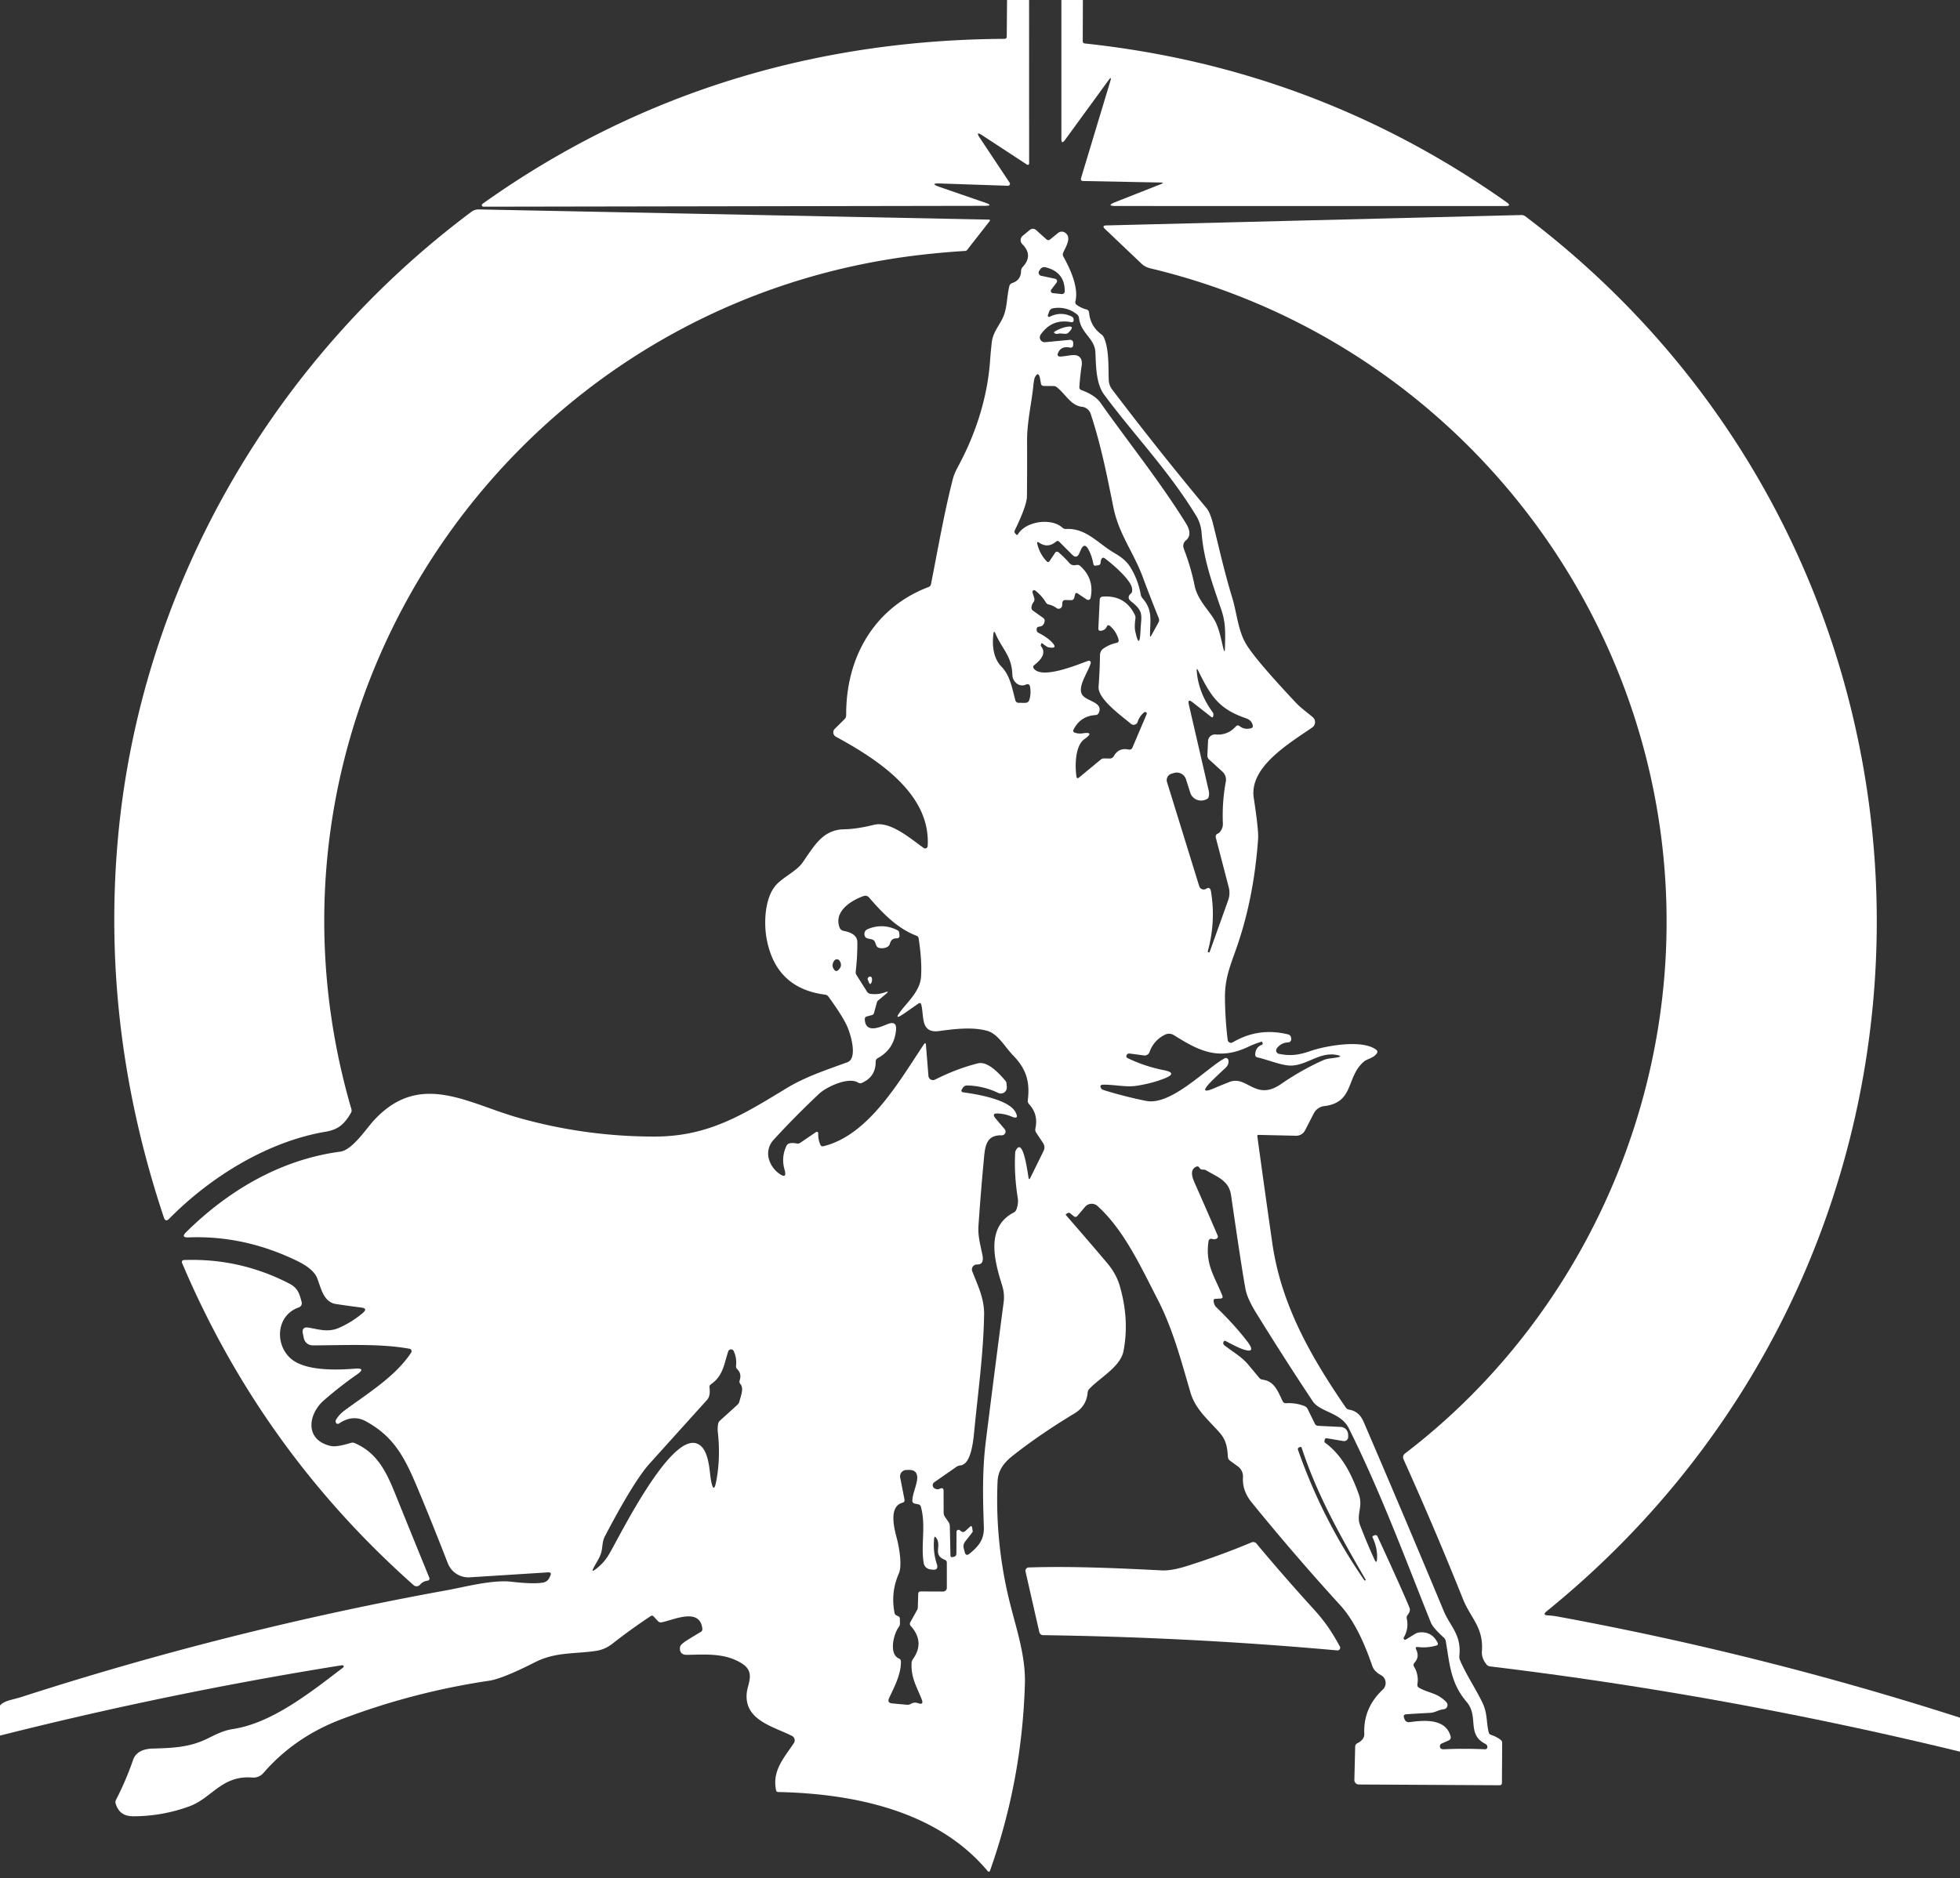 <?xml version="1.0" encoding="UTF-8" standalone="no"?>
<!DOCTYPE svg PUBLIC "-//W3C//DTD SVG 1.1//EN" "http://www.w3.org/Graphics/SVG/1.1/DTD/svg11.dtd">
<svg xmlns="http://www.w3.org/2000/svg" version="1.1" viewBox="0.00 0.00 458.00 439.00">
<rect x="0.00" y="0.00" width="458.00" height="439.00" fill="#333333" stroke="none"/>
<path fill="#ffffff" d="
  M 235.32 0.00
  L 240.47 0.00
  L 240.48 38.21
  A 0.32 0.32 0.0 0 1 239.99 38.48
  L 229.58 31.66
  Q 227.81 30.50 228.98 32.26
  L 235.93 42.71
  A 0.46 0.46 0.0 0 1 235.53 43.42
  L 219.83 42.89
  Q 216.93 42.79 219.67 43.73
  L 230.18 47.36
  Q 232.32 48.10 230.05 48.11
  L 112.96 48.31
  A 0.37 0.36 26.6 0 1 112.74 47.65
  C 148.97 21.81 190.20 9.32 234.70 9.08
  Q 235.25 9.08 235.25 8.54
  L 235.32 0.00
  Z"
/>
<path fill="#ffffff" d="
  M 248.02 0.00
  L 253.04 0.00
  L 253.01 9.64
  A 0.53 0.52 3.1 0 0 253.48 10.16
  Q 307.71 15.93 352.07 47.28
  Q 353.30 48.16 351.79 48.16
  L 260.80 48.15
  Q 258.31 48.15 260.62 47.24
  L 271.28 43.03
  Q 272.18 42.68 271.22 42.66
  L 253.13 42.31
  Q 252.41 42.29 252.62 41.60
  L 259.45 18.97
  Q 259.85 17.64 259.03 18.76
  L 248.86 32.71
  Q 248.02 33.87 248.02 32.43
  L 248.02 0.00
  Z"
/>
<path fill="#ffffff" d="
  M 214.90 59.60
  C 118.75 70.85 54.81 165.68 82.11 259.23
  Q 82.25 259.70 82.00 260.13
  C 80.54 262.61 79.18 264.00 76.12 264.51
  C 62.39 266.83 49.01 275.22 39.52 284.87
  Q 38.68 285.72 38.30 284.59
  Q 23.69 240.86 27.49 196.75
  C 32.52 138.30 63.20 84.58 110.18 49.49
  A 2.74 2.72 27.1 0 1 111.87 48.95
  L 231.15 51.33
  A 0.19 0.19 0.0 0 1 231.29 51.64
  L 225.98 58.43
  A 0.56 0.55 -72.1 0 1 225.56 58.65
  Q 220.30 58.97 214.90 59.60
  Z"
/>
<path fill="#ffffff" d="
  M 458.00 401.48
  L 458.00 409.42
  Q 403.66 396.19 348.18 389.49
  Q 347.69 389.43 347.37 389.05
  Q 346.17 387.57 346.28 385.98
  C 346.70 380.34 343.66 378.26 341.86 373.76
  Q 335.31 357.40 328.00 341.16
  Q 327.59 340.27 328.37 339.68
  C 364.28 312.22 386.47 269.72 389.16 224.75
  C 393.69 148.82 342.59 80.30 268.73 62.70
  A 4.51 4.39 -15.8 0 1 266.73 61.62
  L 258.22 53.53
  Q 257.37 52.72 258.54 52.69
  L 355.51 50.26
  Q 356.02 50.25 356.43 50.56
  C 463.79 131.75 466.33 291.54 361.43 376.59
  Q 360.29 377.52 361.76 377.57
  Q 362.76 377.61 364.38 377.91
  Q 412.13 386.73 458.00 401.48
  Z"
/>
<path fill="#ffffff" d="
  M 0.00 405.66
  L 0.00 398.64
  Q 0.68 397.81 2.42 397.35
  Q 4.61 396.77 4.73 396.73
  Q 53.82 380.85 104.58 371.66
  C 108.39 370.97 115.05 369.18 119.50 369.70
  Q 124.64 370.30 126.94 369.89
  A 1.94 1.91 8.1 0 0 128.32 368.87
  L 128.58 368.33
  Q 129.02 367.45 128.04 367.51
  L 109.79 368.67
  A 5.19 5.18 77.6 0 1 104.63 365.36
  Q 101.79 358.02 98.86 350.92
  C 95.17 342.00 92.98 336.29 85.49 332.20
  Q 82.43 330.54 79.21 332.72
  A 0.49 0.49 0.0 0 1 78.48 332.49
  Q 78.34 332.12 78.56 331.77
  Q 79.31 330.56 80.46 329.71
  C 85.78 325.76 92.41 321.75 96.08 316.14
  A 0.58 0.58 0.0 0 0 95.70 315.25
  C 88.97 314.01 80.85 314.42 73.28 314.46
  Q 71.32 314.46 70.94 312.54
  L 70.78 311.72
  Q 70.43 310.01 72.15 310.31
  C 74.61 310.75 76.73 311.44 79.19 310.37
  Q 82.21 309.05 84.78 306.88
  Q 86.04 305.81 84.40 305.61
  Q 81.82 305.29 78.50 304.79
  C 75.55 304.34 75.00 300.95 74.10 298.71
  Q 73.23 296.54 69.28 294.64
  Q 56.99 288.71 44.04 289.22
  Q 42.18 289.29 43.50 287.99
  C 53.37 278.24 65.60 271.02 79.50 269.18
  C 82.29 268.80 85.42 264.03 87.25 262.00
  C 98.00 250.17 109.20 257.89 121.20 261.27
  Q 136.82 265.67 153.02 265.65
  C 165.53 265.63 173.58 260.57 183.74 254.38
  C 188.16 251.68 193.18 250.05 198.01 248.28
  C 200.51 247.36 198.74 241.49 197.85 239.65
  Q 196.65 237.14 193.57 232.93
  Q 193.28 232.54 192.80 232.48
  Q 181.33 231.01 179.16 219.51
  C 178.47 215.87 178.67 210.29 181.04 207.22
  C 182.61 205.18 185.99 203.75 187.46 201.71
  C 190.11 198.01 192.11 193.90 197.27 193.83
  Q 200.21 193.78 204.24 192.78
  C 208.06 191.84 212.94 196.15 215.84 198.20
  A 0.59 0.59 0.0 0 0 216.77 197.76
  C 217.55 185.34 204.62 177.27 195.31 172.18
  A 1.14 1.14 0.0 0 1 195.05 170.37
  L 197.33 168.11
  Q 197.73 167.71 197.73 167.15
  C 197.64 153.81 204.17 142.06 216.99 137.20
  Q 217.45 137.02 217.55 136.53
  C 219.17 128.34 220.57 120.13 222.63 112.05
  Q 222.98 110.69 223.78 109.22
  C 227.94 101.58 230.73 93.04 231.35 84.33
  Q 231.51 82.15 231.76 79.98
  C 232.02 77.81 233.25 76.42 234.21 74.53
  C 235.42 72.15 235.19 69.52 235.86 66.87
  A 0.99 0.97 87.9 0 1 236.50 66.17
  Q 238.55 65.50 238.59 63.38
  A 1.50 1.49 -23.2 0 1 238.99 62.39
  Q 241.50 59.67 238.88 57.06
  A 1.31 1.31 0.0 0 1 238.97 55.12
  L 240.57 53.80
  Q 241.40 53.12 242.19 53.84
  L 244.51 55.93
  Q 244.94 56.32 245.39 55.95
  L 247.26 54.44
  A 1.34 1.34 0.0 0 1 248.84 54.36
  C 250.59 55.50 248.95 57.79 248.43 59.10
  Q 248.25 59.55 248.49 59.99
  C 250.21 63.07 252.06 67.27 251.30 70.42
  Q 251.17 70.94 251.60 71.26
  Q 252.63 72.00 253.85 72.32
  Q 254.43 72.47 254.49 73.07
  Q 254.78 76.24 257.34 78.14
  A 1.95 1.90 -84.6 0 1 257.96 78.91
  C 259.20 81.68 258.97 85.95 259.09 88.87
  A 3.79 3.77 -64.9 0 0 259.85 90.99
  Q 270.60 105.17 281.95 118.79
  Q 282.79 119.80 283.47 122.50
  C 284.93 128.29 286.04 133.48 287.95 139.74
  C 288.98 143.12 289.29 147.20 291.02 150.26
  Q 293.06 153.88 302.87 164.30
  C 304.05 165.55 305.50 166.54 306.78 167.65
  A 1.52 1.51 -41.8 0 1 306.64 170.03
  C 301.32 173.72 291.87 179.23 292.97 186.48
  Q 294.12 194.05 293.99 196.00
  Q 293.01 210.00 288.90 221.67
  C 287.39 225.95 286.21 228.74 286.24 233.23
  Q 286.28 238.25 286.88 243.07
  A 0.78 0.77 -19.2 0 0 288.05 243.63
  Q 294.07 240.06 301.02 241.78
  A 0.92 0.89 87.3 0 1 301.65 242.37
  Q 301.74 242.65 301.72 242.96
  A 0.73 0.72 -89.6 0 1 301.03 243.64
  Q 299.30 243.71 298.34 245.08
  A 0.80 0.79 23.1 0 0 298.84 246.31
  C 301.55 246.85 303.41 246.63 306.27 245.64
  C 309.58 244.49 318.25 242.84 321.57 245.35
  Q 322.07 245.73 321.70 246.24
  C 320.90 247.37 319.54 247.42 318.69 248.15
  C 314.52 251.72 316.49 257.68 309.45 258.53
  A 3.18 3.17 10.1 0 0 307.00 260.23
  L 304.96 264.20
  A 2.34 2.33 -75.7 0 1 302.84 265.46
  L 294.13 265.26
  Q 293.76 265.25 293.81 265.61
  Q 295.51 278.08 297.30 290.53
  C 299.37 305.00 306.35 317.15 314.48 328.99
  Q 314.76 329.40 315.26 329.48
  Q 317.58 329.85 318.64 332.32
  Q 328.14 354.40 337.38 376.58
  C 338.83 380.07 341.51 382.07 341.02 386.88
  Q 340.95 387.54 341.17 388.06
  C 342.64 391.48 344.72 394.51 346.36 397.87
  C 347.63 400.47 347.27 402.44 347.87 404.90
  Q 347.98 405.36 348.43 405.50
  Q 349.65 405.88 350.68 406.67
  Q 351.02 406.94 351.02 407.37
  L 350.96 416.78
  A 0.49 0.49 0.0 0 1 350.47 417.27
  L 317.52 417.09
  A 1.04 1.04 0.0 0 1 316.48 416.02
  L 316.67 408.25
  Q 316.68 407.71 317.16 407.46
  Q 318.86 406.59 318.80 405.25
  Q 318.53 399.22 323.12 394.91
  A 2.11 2.10 -52.5 0 0 322.68 391.52
  C 321.86 391.08 321.01 390.40 320.66 389.37
  Q 317.41 379.84 313.22 375.24
  Q 302.53 363.52 292.52 351.21
  Q 290.24 348.41 290.45 345.30
  A 2.93 2.92 -70.0 0 0 289.26 342.74
  L 287.44 341.42
  Q 286.95 341.07 286.92 340.47
  C 286.79 338.30 286.54 336.64 285.03 334.90
  C 282.45 331.93 279.38 329.50 278.20 325.53
  C 275.96 317.93 274.07 310.57 270.41 303.51
  C 266.56 296.08 262.69 287.54 256.47 281.89
  A 2.04 2.03 -48.6 0 0 253.55 282.08
  L 251.79 284.16
  Q 251.38 284.65 250.88 284.24
  L 250.06 283.57
  Q 249.82 283.38 249.55 283.52
  L 249.24 283.67
  Q 248.92 283.83 249.16 284.10
  Q 253.97 289.61 258.63 295.11
  Q 260.79 297.66 261.59 300.34
  Q 263.96 308.24 262.54 315.74
  C 261.84 319.47 257.06 321.95 254.53 324.64
  Q 254.19 325.00 254.15 325.50
  Q 253.87 328.68 251.10 330.35
  Q 243.16 335.13 236.73 340.18
  C 234.70 341.78 233.21 343.54 233.10 346.35
  Q 232.50 360.76 236.01 374.75
  C 237.57 380.95 239.68 387.15 239.49 393.55
  Q 238.83 416.09 231.37 437.15
  Q 231.15 437.76 230.73 437.26
  C 218.90 423.13 199.25 419.22 181.84 418.85
  Q 181.44 418.84 181.35 418.45
  C 180.39 413.86 183.18 410.91 185.51 407.41
  A 1.16 1.15 30.3 0 0 185.07 405.74
  C 180.73 403.52 173.71 402.06 174.52 395.51
  C 174.77 393.49 176.43 390.83 173.53 388.92
  C 169.58 386.32 165.13 386.71 160.53 386.79
  Q 158.73 386.81 158.89 385.02
  Q 158.95 384.39 160.46 383.44
  Q 162.07 382.42 163.74 381.44
  Q 164.17 381.19 164.12 380.68
  C 163.55 375.62 157.38 378.65 154.61 379.19
  A 0.93 0.89 -26.2 0 1 153.76 378.92
  L 152.71 377.80
  Q 152.42 377.49 152.06 377.73
  Q 147.47 380.76 143.17 384.14
  Q 141.38 385.54 139.34 385.85
  C 134.37 386.62 129.86 386.06 125.05 388.50
  Q 117.42 392.38 114.28 392.84
  Q 96.49 395.49 79.71 401.87
  Q 68.85 406.00 61.56 414.40
  A 3.12 3.12 0.0 0 1 58.96 415.47
  C 51.81 414.90 49.52 420.29 44.22 422.21
  Q 37.91 424.50 31.24 424.52
  C 28.99 424.53 27.70 423.65 27.04 421.61
  Q 26.88 421.12 27.12 420.66
  Q 29.44 416.14 31.09 411.37
  Q 31.98 408.79 35.75 408.69
  C 39.94 408.58 43.99 408.44 47.90 406.63
  C 50.16 405.58 51.89 404.52 54.48 404.12
  C 63.72 402.71 72.87 395.31 80.20 389.74
  A 0.29 0.29 0.0 0 0 80.03 389.22
  Q 79.83 389.23 79.51 389.28
  Q 39.44 395.71 0.00 405.66
  Z
  M 246.89 66.06
  L 245.64 67.70
  A 0.51 0.51 0.0 0 0 245.99 68.51
  L 248.08 68.73
  A 0.65 0.64 3.2 0 0 248.80 68.10
  Q 248.83 63.56 244.30 62.47
  A 1.15 1.14 23.2 0 0 243.06 62.96
  L 242.82 63.32
  A 0.75 0.75 0.0 0 0 243.30 64.46
  L 246.56 65.16
  A 0.57 0.56 -65.4 0 1 246.89 66.06
  Z
  M 250.77 80.60
  Q 250.74 81.38 249.97 81.23
  Q 247.80 80.81 247.16 82.71
  A 0.47 0.47 0.0 0 0 247.59 83.33
  C 248.90 83.38 250.83 82.69 251.83 83.16
  Q 253.02 83.71 252.75 85.50
  Q 252.38 87.96 252.22 90.47
  Q 252.19 90.99 252.68 91.17
  Q 255.88 92.34 257.14 94.12
  C 263.83 103.59 270.98 112.43 277.12 122.31
  Q 278.76 124.96 277.10 126.32
  A 1.68 1.68 0.0 0 0 276.61 128.21
  Q 278.33 132.72 279.13 136.80
  C 279.72 139.87 282.08 142.25 283.50 144.43
  C 284.85 146.52 285.25 149.09 285.85 151.50
  Q 286.21 152.93 286.24 151.46
  C 286.30 148.22 286.48 145.75 285.42 142.62
  C 283.40 136.67 281.27 130.95 280.79 124.63
  Q 280.62 122.38 279.53 120.58
  C 273.07 109.97 265.11 101.81 258.03 92.27
  C 256.08 89.66 256.11 85.50 255.97 82.36
  C 255.82 79.07 252.57 77.96 252.14 74.36
  Q 252.07 73.78 251.60 73.42
  Q 249.12 71.53 246.04 72.06
  A 1.12 1.11 5.0 0 0 245.18 72.78
  L 244.86 73.66
  A 0.31 0.31 0.0 0 0 245.29 74.04
  Q 247.86 72.73 250.44 73.99
  Q 250.81 74.18 250.87 74.58
  Q 250.98 75.43 250.24 75.29
  Q 245.80 74.45 243.18 78.20
  A 1.14 1.13 -75.3 0 0 244.22 79.98
  L 250.01 79.43
  A 0.71 0.70 88.2 0 1 250.78 80.16
  L 250.77 80.60
  Z
  M 237.83 124.92
  C 239.73 121.75 245.73 121.01 248.24 123.32
  Q 248.62 123.67 249.13 123.64
  C 253.83 123.38 256.70 127.14 260.43 129.27
  Q 262.93 130.70 264.00 132.37
  Q 265.92 135.37 266.56 138.96
  Q 266.65 139.46 266.98 139.84
  C 269.43 142.63 268.74 145.01 268.73 148.47
  Q 268.73 149.08 269.03 148.54
  L 270.72 145.47
  A 1.14 1.13 48.8 0 0 270.78 144.52
  Q 268.83 139.71 267.02 134.84
  C 264.87 129.06 261.42 124.82 260.16 118.53
  C 258.66 111.07 257.26 103.98 254.86 96.72
  A 2.43 2.42 -6.1 0 0 252.80 95.07
  C 250.20 94.80 248.90 91.97 246.89 90.46
  A 1.16 1.13 -25.0 0 0 246.23 90.23
  L 243.90 90.21
  Q 243.34 90.20 243.24 89.65
  L 243.03 88.50
  Q 242.69 86.65 241.87 88.12
  Q 241.63 88.56 241.48 90.00
  C 241.03 94.43 239.98 98.66 240.00 103.03
  Q 240.03 109.52 239.97 116.00
  Q 239.95 118.13 237.12 123.99
  A 0.62 0.62 0.0 0 0 237.25 124.70
  L 237.50 124.96
  Q 237.69 125.15 237.83 124.92
  Z
  M 244.10 145.21
  Q 243.92 146.38 242.81 146.47
  Q 242.27 146.51 242.24 147.06
  Q 242.20 147.67 242.63 147.89
  Q 244.63 148.91 245.69 149.99
  Q 247.44 151.76 244.99 151.29
  Q 244.60 151.21 243.59 150.39
  Q 243.39 150.23 243.31 150.48
  Q 243.26 150.63 243.21 150.78
  Q 243.17 150.93 243.27 151.06
  Q 244.84 152.99 241.72 155.42
  Q 241.20 155.82 241.63 156.33
  C 243.68 158.74 251.60 155.43 254.28 154.45
  A 0.45 0.45 0.0 0 1 254.87 154.99
  C 254.33 157.03 251.65 160.53 252.90 162.41
  C 253.92 163.95 257.92 164.12 256.74 166.65
  A 0.84 0.83 10.7 0 1 256.03 167.13
  Q 252.48 167.35 250.87 170.51
  Q 250.59 171.06 251.17 171.25
  Q 252.05 171.55 253.02 171.40
  Q 255.93 170.97 253.38 172.77
  C 251.25 174.27 251.15 178.91 251.54 181.48
  Q 251.64 182.14 252.16 181.72
  L 257.21 177.54
  Q 257.54 177.27 257.98 177.27
  L 259.32 177.29
  A 1.07 1.07 0.0 0 0 260.27 176.74
  Q 261.41 174.68 263.77 175.20
  A 0.75 0.74 -72.4 0 0 264.61 174.76
  L 267.94 166.93
  A 0.38 0.37 -8.6 0 0 267.35 166.50
  Q 266.27 167.39 265.84 168.73
  A 0.99 0.99 0.0 0 1 264.25 169.17
  C 262.20 167.39 256.49 163.42 256.71 160.50
  Q 256.99 156.69 257.04 153.10
  A 1.87 1.87 0.0 0 1 257.86 151.57
  Q 259.27 150.60 260.94 150.25
  A 0.58 0.58 0.0 0 0 261.39 149.54
  Q 260.89 147.64 259.40 146.33
  Q 258.90 145.88 258.61 146.49
  Q 258.23 147.30 257.29 147.43
  Q 256.63 147.52 256.66 146.86
  L 256.98 140.11
  A 0.70 0.70 0.0 0 1 257.62 139.45
  Q 262.93 139.03 265.20 143.76
  Q 265.37 144.14 265.32 144.55
  Q 265.06 146.53 265.26 147.45
  Q 266.29 152.19 266.51 147.35
  C 266.66 143.90 267.41 143.00 264.35 140.60
  Q 263.15 139.67 264.30 138.69
  Q 264.67 138.37 264.52 137.46
  C 264.19 135.44 259.81 131.70 258.14 130.49
  Q 257.67 130.15 257.39 130.66
  Q 257.19 131.03 257.19 131.47
  A 0.64 0.64 0.0 0 1 256.63 132.12
  L 256.01 132.21
  Q 255.57 132.27 255.49 131.83
  Q 255.18 130.03 254.37 128.48
  Q 253.40 126.62 252.55 128.54
  L 252.21 129.32
  Q 251.59 130.70 250.52 129.63
  L 247.54 126.64
  Q 247.16 126.26 246.75 126.61
  Q 244.83 128.21 242.82 126.84
  Q 242.22 126.44 242.39 127.14
  Q 242.93 129.43 244.54 131.15
  Q 244.94 131.59 245.28 131.10
  L 246.57 129.18
  A 0.52 0.51 -53.1 0 1 247.33 129.07
  Q 248.66 130.20 249.83 131.54
  Q 250.19 131.95 250.56 132.05
  Q 251.00 132.17 251.49 132.06
  Q 252.02 131.93 252.43 132.30
  Q 255.77 135.30 254.84 139.76
  A 0.59 0.58 23.0 0 1 253.94 140.12
  L 251.84 138.72
  Q 251.34 138.39 251.21 138.96
  L 251.02 139.72
  A 0.73 0.72 -82.2 0 1 250.29 140.28
  L 248.92 140.24
  A 0.65 0.65 0.0 0 0 248.25 140.83
  L 248.19 141.55
  A 0.82 0.81 -69.0 0 1 246.90 142.13
  Q 246.05 141.51 245.03 141.28
  A 0.92 0.92 0.0 0 1 244.42 140.85
  Q 243.43 139.20 241.91 138.03
  A 0.41 0.41 0.0 0 0 241.27 138.48
  L 241.68 139.80
  A 1.01 1.01 0.0 0 1 241.51 140.73
  Q 241.10 141.26 241.03 141.91
  Q 240.98 142.44 241.41 142.75
  L 243.76 144.42
  Q 244.17 144.71 244.10 145.21
  Z
  M 239.77 159.99
  A 2.46 2.20 77.3 0 1 236.56 157.70
  C 236.43 153.28 234.20 151.81 232.58 148.02
  Q 232.26 147.27 232.15 148.07
  C 231.80 150.70 232.05 153.78 233.99 155.79
  C 236.08 157.95 236.49 160.87 237.26 163.67
  Q 237.43 164.27 238.04 164.27
  L 239.53 164.28
  Q 240.33 164.28 240.55 163.51
  Q 241.00 161.95 240.66 160.34
  A 0.54 0.54 0.0 0 0 240.22 159.93
  Q 239.97 159.89 239.77 159.99
  Z
  M 283.01 167.55
  L 278.65 164.13
  Q 277.45 163.19 277.80 164.68
  Q 280.21 175.08 282.43 184.76
  Q 282.55 185.30 282.52 185.72
  Q 282.45 186.49 282.19 186.66
  A 2.73 2.65 -25.6 0 1 278.14 185.30
  L 277.13 182.14
  A 2.25 2.25 0.0 0 0 274.33 180.67
  L 273.73 180.85
  A 1.55 1.55 0.0 0 0 272.70 182.79
  L 280.23 207.14
  A 1.09 1.09 0.0 0 0 281.86 207.73
  Q 282.78 207.14 282.99 208.44
  Q 284.12 215.46 282.24 222.30
  Q 282.18 222.50 282.38 222.56
  L 282.39 222.57
  Q 282.61 222.64 282.66 222.51
  L 286.99 210.42
  Q 287.52 208.92 287.12 207.37
  L 284.09 195.73
  A 0.74 0.74 0.0 0 1 284.52 194.86
  Q 285.14 194.60 285.56 193.63
  Q 285.79 193.10 285.75 192.33
  Q 285.56 187.35 286.44 182.70
  A 2.53 2.52 26.6 0 0 285.66 180.37
  L 282.55 177.53
  Q 282.11 177.12 282.13 176.52
  L 282.29 173.19
  A 1.61 1.60 3.8 0 1 284.03 171.67
  Q 286.91 171.91 288.82 169.75
  A 0.58 0.57 39.8 0 1 289.61 169.68
  Q 290.76 170.62 292.31 170.22
  Q 292.85 170.08 292.73 169.53
  Q 292.46 168.32 291.15 167.88
  C 284.74 165.70 282.92 162.66 280.02 156.82
  Q 279.56 155.90 279.65 156.92
  Q 280.07 161.98 283.41 166.53
  Q 283.62 166.82 283.50 167.37
  Q 283.40 167.85 283.01 167.55
  Z
  M 216.37 244.24
  L 216.95 251.47
  A 1.07 1.06 -15.5 0 0 218.49 252.34
  Q 223.56 249.78 228.50 248.54
  C 230.73 247.97 233.35 250.74 234.92 252.59
  Q 235.18 252.89 235.20 253.29
  L 235.26 254.09
  A 1.40 1.40 0.0 0 1 233.25 255.45
  Q 229.86 253.81 226.03 253.71
  Q 225.35 253.70 224.99 254.27
  L 224.72 254.69
  A 0.40 0.40 0.0 0 0 225.00 255.30
  C 228.03 255.71 235.74 256.92 237.31 259.97
  Q 238.24 261.78 236.36 260.97
  Q 234.94 260.36 233.28 260.26
  Q 231.56 260.14 232.68 261.46
  L 234.76 263.91
  A 0.88 0.88 0.0 0 1 234.06 265.36
  C 230.14 265.24 230.15 268.40 229.83 271.77
  Q 229.14 279.15 228.64 286.54
  C 228.48 288.85 229.10 291.04 229.56 293.29
  Q 230.03 295.61 228.32 295.55
  A 1.17 1.17 0.0 0 0 227.19 297.15
  C 228.54 300.58 230.02 303.55 229.96 307.30
  C 229.81 316.18 228.56 325.28 227.69 334.13
  C 227.43 336.84 226.94 342.26 224.42 342.51
  Q 223.92 342.56 223.50 342.84
  L 218.31 346.45
  A 0.85 0.84 44.7 0 0 218.32 347.84
  Q 218.97 348.27 219.63 347.96
  Q 220.49 347.55 220.49 348.50
  L 220.50 353.54
  A 1.73 1.71 28.1 0 0 220.80 354.51
  L 221.65 355.76
  Q 221.94 356.20 221.95 356.73
  L 222.10 363.63
  A 0.33 0.33 0.0 0 0 222.47 363.95
  L 222.84 363.89
  A 0.76 0.75 86.1 0 0 223.49 363.14
  L 223.51 358.04
  A 0.48 0.48 0.0 0 1 224.28 357.66
  L 224.64 357.94
  A 0.67 0.66 42.8 0 0 225.49 357.91
  L 226.70 356.82
  Q 227.06 356.50 227.14 356.97
  L 227.29 357.81
  A 0.48 0.48 0.0 0 1 227.20 358.17
  L 225.53 360.31
  A 1.81 1.80 -33.4 0 0 225.20 361.89
  L 225.44 362.80
  Q 225.71 363.82 226.53 363.16
  C 228.63 361.47 230.01 359.85 229.90 356.88
  C 229.67 350.25 229.51 343.79 230.34 337.06
  Q 232.39 320.56 234.53 304.36
  A 9.08 9.07 40.1 0 0 234.20 300.53
  C 232.43 294.89 230.17 286.88 236.89 283.40
  A 1.26 1.23 87.1 0 0 237.49 282.72
  Q 238.03 281.31 237.82 279.99
  Q 236.95 274.55 237.22 269.42
  A 1.21 1.14 61.8 0 1 237.36 268.90
  Q 238.97 265.83 240.32 275.17
  Q 240.44 275.97 240.79 275.24
  L 243.86 269.00
  A 1.83 1.82 41.6 0 0 243.75 267.18
  L 242.14 264.76
  Q 241.82 264.28 241.95 263.72
  Q 242.66 260.45 240.47 258.08
  A 1.16 1.14 27.8 0 1 240.17 257.15
  C 240.70 252.84 239.83 249.85 236.69 246.63
  C 234.90 244.80 233.21 241.67 230.76 240.96
  C 227.32 239.97 223.00 240.50 219.49 240.98
  C 215.01 241.60 215.98 237.52 215.28 234.83
  Q 215.12 234.21 214.60 234.57
  L 211.34 236.84
  Q 208.52 238.80 210.64 236.11
  C 212.39 233.88 215.03 231.47 215.23 228.25
  Q 215.46 224.51 214.66 219.33
  Q 214.59 218.87 214.15 218.71
  C 209.61 216.97 206.21 213.39 203.10 209.80
  Q 202.54 209.17 201.75 209.45
  C 198.93 210.45 194.85 212.96 196.15 216.70
  Q 196.41 217.45 197.19 217.59
  Q 200.33 218.18 200.34 220.24
  Q 200.36 223.64 199.96 227.07
  A 1.27 1.23 33.2 0 0 200.15 227.91
  L 202.58 231.76
  Q 202.88 232.23 203.43 232.30
  Q 205.14 232.53 206.75 231.95
  Q 208.01 231.49 206.98 232.35
  L 205.17 233.87
  A 0.68 0.68 0.0 0 0 204.93 234.23
  L 204.23 236.77
  Q 204.12 237.16 203.73 237.26
  L 202.63 237.55
  Q 202.04 237.70 202.08 238.31
  C 202.29 241.74 205.87 239.95 207.51 239.33
  Q 209.58 238.54 209.38 240.75
  Q 208.96 245.23 205.09 247.33
  A 0.92 0.90 -15.5 0 0 204.62 248.14
  Q 204.65 251.67 201.40 253.11
  Q 200.96 253.31 200.54 253.05
  C 198.27 251.61 193.13 254.03 191.40 255.65
  Q 185.92 260.80 180.83 266.34
  C 178.28 269.11 179.78 272.62 182.00 274.26
  Q 184.01 275.75 183.32 273.35
  Q 182.52 270.53 183.75 267.87
  Q 184.02 267.30 184.64 267.20
  Q 185.37 267.10 186.12 267.26
  Q 186.63 267.37 187.06 267.07
  L 190.52 264.71
  Q 191.22 264.24 191.20 265.08
  Q 191.18 266.36 191.67 267.51
  Q 191.89 268.03 192.44 267.90
  C 203.08 265.30 210.23 252.52 215.88 244.11
  Q 216.31 243.47 216.37 244.24
  Z
  M 195.87 226.75
  Q 196.98 225.72 196.17 224.54
  A 0.74 0.74 0.0 0 0 194.96 224.52
  Q 194.13 225.65 194.96 226.68
  Q 195.38 227.20 195.87 226.75
  Z
  M 287.03 247.75
  Q 287.26 248.77 286.35 249.61
  Q 284.15 251.65 283.07 252.74
  Q 279.72 256.14 284.08 254.20
  Q 284.61 253.96 287.26 252.90
  C 291.41 251.25 293.37 257.51 299.35 253.37
  Q 303.99 250.16 309.13 247.83
  C 310.30 247.31 311.47 247.39 312.74 247.09
  Q 313.60 246.89 312.75 246.67
  C 308.68 245.61 305.76 248.79 302.01 249.05
  C 299.72 249.21 296.24 247.66 293.84 247.15
  Q 293.29 247.03 293.31 246.47
  Q 293.37 244.78 294.85 244.21
  Q 295.14 244.09 295.03 243.80
  L 294.93 243.53
  Q 294.90 243.45 294.82 243.47
  Q 293.20 243.95 291.68 244.67
  C 284.79 247.95 280.22 245.67 274.33 241.96
  A 2.17 2.15 47.7 0 0 272.20 241.85
  Q 269.58 243.17 268.61 245.90
  A 1.21 1.21 0.0 0 1 267.31 246.69
  Q 265.73 246.47 264.01 246.25
  Q 263.45 246.18 263.25 246.64
  Q 263.05 247.10 263.49 247.31
  Q 267.56 249.27 271.99 250.14
  Q 275.27 250.79 272.17 252.04
  Q 269.36 253.18 265.68 253.77
  C 263.20 254.17 260.61 253.52 257.92 253.52
  Q 256.68 253.51 257.40 254.52
  Q 257.51 254.67 258.30 254.91
  Q 262.98 256.34 267.78 257.31
  C 273.67 258.51 281.85 249.70 286.17 247.36
  A 0.59 0.59 0.0 0 1 287.03 247.75
  Z
  M 290.12 315.25
  Q 289.14 314.89 286.50 313.49
  Q 286.03 313.24 285.88 313.70
  Q 285.74 314.14 286.11 314.43
  C 288.03 315.96 290.05 317.03 291.63 318.90
  Q 292.94 320.46 294.25 322.04
  A 1.21 1.18 -15.5 0 0 295.03 322.47
  C 297.72 322.83 298.52 324.97 299.72 327.51
  A 0.83 0.81 -13.7 0 0 300.51 327.98
  Q 302.70 327.83 304.77 328.62
  Q 305.32 328.83 305.58 329.36
  L 307.24 332.75
  Q 307.48 333.23 308.01 333.26
  L 313.30 333.52
  A 1.81 1.81 0.0 0 1 315.02 335.30
  L 315.04 335.84
  A 0.98 0.97 -85.6 0 1 313.90 336.82
  L 310.02 336.16
  A 0.39 0.38 11.1 0 0 309.58 336.45
  Q 309.54 336.61 309.50 336.77
  Q 309.43 337.06 309.66 337.23
  C 313.69 340.17 315.85 344.68 317.51 349.25
  C 318.58 352.17 316.86 354.00 317.81 356.48
  Q 319.42 360.69 321.19 364.53
  Q 321.68 365.60 321.77 364.43
  Q 321.96 361.99 320.74 359.35
  Q 320.62 359.09 320.89 358.98
  L 321.16 358.86
  Q 321.68 358.65 321.91 359.16
  Q 327.61 371.50 329.35 375.74
  Q 329.68 376.55 328.91 377.48
  A 0.99 0.96 58.7 0 0 328.72 378.30
  Q 329.24 380.63 328.03 382.73
  A 0.36 0.35 89.2 0 0 328.52 383.21
  L 330.65 381.90
  Q 331.13 381.61 331.68 381.55
  Q 334.56 381.27 335.91 383.92
  Q 336.19 384.46 335.61 384.62
  Q 333.48 385.23 331.33 384.96
  Q 330.60 384.87 330.92 385.53
  Q 331.76 387.26 330.56 388.59
  Q 330.13 389.05 330.45 389.60
  Q 331.56 391.46 331.21 393.66
  Q 331.12 394.21 331.60 394.48
  C 333.95 395.82 335.81 395.60 337.96 397.83
  A 0.99 0.99 0.0 0 1 337.34 399.51
  C 336.22 399.61 335.38 400.28 334.18 400.35
  Q 331.20 400.50 328.60 400.68
  Q 327.84 400.74 328.08 401.46
  L 328.16 401.71
  Q 328.46 402.65 329.44 402.51
  C 332.85 402.04 337.88 401.64 338.98 405.88
  A 0.79 0.78 -19.0 0 1 338.53 406.79
  L 336.92 407.50
  Q 336.36 407.75 336.49 408.35
  Q 336.52 408.52 336.65 408.65
  Q 336.88 408.88 337.42 408.86
  Q 342.20 408.64 346.98 408.86
  Q 347.47 408.88 347.56 408.40
  Q 347.59 408.20 347.49 408.00
  Q 347.37 407.75 346.91 407.50
  C 342.72 405.25 345.59 401.16 342.72 397.80
  C 338.95 393.38 338.78 389.05 337.84 383.61
  A 1.45 1.42 -74.0 0 0 337.38 382.76
  Q 334.83 380.46 334.33 379.19
  C 328.29 364.08 322.45 348.36 315.17 333.82
  C 313.31 330.09 308.45 330.09 306.74 327.50
  Q 299.95 317.27 293.50 306.82
  Q 291.44 303.48 291.03 301.25
  Q 290.13 296.40 287.67 279.36
  C 287.18 275.95 284.49 275.13 281.90 273.57
  A 1.29 1.24 58.4 0 0 281.17 273.38
  Q 280.54 273.40 280.27 272.94
  Q 279.98 272.46 279.48 272.71
  C 277.76 273.55 278.82 275.71 279.36 276.93
  Q 281.97 282.82 284.52 288.75
  Q 284.75 289.29 284.22 289.54
  Q 283.75 289.76 283.24 289.58
  A 0.62 0.62 0.0 0 0 282.41 290.07
  C 281.58 295.51 283.79 298.24 285.62 302.82
  Q 285.88 303.47 285.19 303.51
  L 283.98 303.58
  Q 283.56 303.61 283.59 304.02
  Q 283.66 305.00 284.20 305.52
  Q 288.42 309.59 291.42 313.49
  Q 293.83 316.64 290.12 315.25
  Z
  M 162.74 337.37
  C 165.78 338.38 165.73 343.91 166.17 346.16
  Q 166.79 349.31 167.38 346.15
  Q 168.40 340.71 167.74 334.75
  Q 167.64 333.81 167.80 332.85
  Q 167.88 332.36 168.25 332.03
  L 172.31 328.35
  Q 172.67 328.02 172.78 327.56
  C 173.06 326.44 173.88 324.52 173.04 323.54
  Q 172.68 323.12 172.85 322.60
  Q 173.35 321.09 172.27 320.02
  A 0.94 0.92 25.6 0 1 171.99 319.25
  Q 172.21 317.45 171.45 315.79
  A 0.69 0.69 0.0 0 0 170.17 315.86
  C 169.19 318.81 168.98 321.58 166.15 323.53
  Q 165.73 323.82 165.79 324.33
  Q 166.05 326.28 165.21 327.21
  Q 158.51 334.63 151.81 342.07
  Q 148.12 346.16 141.39 359.00
  C 140.82 360.07 140.82 361.02 140.64 362.19
  C 140.37 363.94 139.35 365.10 138.60 366.68
  Q 138.24 367.43 138.93 366.96
  Q 141.06 365.46 142.39 363.16
  C 144.93 358.78 156.49 335.30 162.74 337.37
  Z
  M 319.09 369.17
  C 313.25 359.10 307.80 349.50 304.16 338.36
  A 0.24 0.24 0.0 0 0 303.85 338.20
  L 303.57 338.29
  A 0.43 0.43 0.0 0 0 303.30 338.84
  Q 308.98 355.11 318.75 369.27
  Q 318.90 369.49 319.03 369.40
  L 319.04 369.40
  Q 319.17 369.31 319.09 369.17
  Z
  M 210.28 378.39
  L 210.30 379.44
  Q 210.30 379.92 210.01 380.31
  C 208.84 381.83 207.61 386.60 210.07 387.65
  Q 210.51 387.84 210.52 388.32
  C 210.57 391.34 209.00 394.23 207.76 396.89
  Q 207.24 398.03 208.49 398.14
  L 211.89 398.45
  Q 212.43 398.50 212.90 398.22
  Q 213.65 397.78 214.51 398.08
  Q 215.93 398.59 215.38 397.19
  C 214.15 394.09 212.88 392.19 213.01 388.75
  Q 213.03 388.22 213.33 387.79
  Q 216.17 383.81 212.83 380.05
  Q 212.46 379.63 212.73 379.14
  L 214.34 376.24
  A 0.96 0.93 61.1 0 0 214.47 375.76
  L 214.56 372.58
  Q 214.57 371.96 215.18 371.97
  L 220.38 371.99
  A 0.87 0.87 0.0 0 0 221.25 371.12
  L 221.25 365.27
  Q 221.25 364.76 220.79 364.58
  C 217.82 363.40 220.16 361.35 218.76 359.44
  Q 218.36 358.89 218.29 359.57
  Q 217.96 362.65 218.91 365.56
  Q 219.40 367.08 217.81 366.87
  L 217.34 366.80
  A 1.74 1.72 -1.1 0 1 215.86 365.39
  C 215.11 361.25 216.43 356.61 215.18 352.16
  Q 215.06 351.72 214.62 351.62
  L 213.78 351.44
  Q 213.16 351.31 213.19 350.67
  C 213.28 348.85 214.51 346.52 214.32 345.03
  Q 214.13 343.60 212.55 343.57
  Q 212.07 343.56 211.73 343.58
  A 1.49 1.49 0.0 0 0 210.35 345.35
  L 211.35 350.46
  Q 211.47 351.08 210.86 351.24
  C 207.58 352.15 208.98 357.33 209.55 359.51
  C 210.24 362.16 210.79 366.05 210.04 367.76
  Q 208.09 372.19 209.03 376.99
  Q 209.11 377.39 209.48 377.57
  L 209.87 377.75
  Q 210.28 377.94 210.28 378.39
  Z"
/>
<path fill="#ffffff" d="
  M 247.27 78.00
  Q 246.97 78.08 246.78 78.03
  Q 245.84 77.77 246.71 77.33
  Q 248.02 76.66 248.86 76.47
  Q 251.65 75.84 249.59 77.82
  Q 249.26 78.14 248.09 77.96
  Q 247.67 77.89 247.27 78.00
  Z"
/>
<path fill="#ffffff" d="
  M 203.70 219.55
  L 202.79 219.36
  Q 202.17 219.23 202.03 218.62
  Q 201.92 218.18 202.11 217.76
  Q 202.28 217.36 202.80 217.15
  Q 206.32 215.70 209.73 217.43
  Q 210.08 217.61 210.12 218.01
  L 210.19 218.71
  A 0.56 0.56 0.0 0 1 209.60 219.32
  Q 208.30 219.24 207.96 220.54
  A 1.26 1.26 0.0 0 1 207.28 221.36
  Q 206.48 221.74 205.57 221.59
  Q 204.97 221.50 204.75 220.93
  L 204.46 220.19
  A 1.07 1.06 -4.8 0 0 203.70 219.55
  Z"
/>
<path fill="#ffffff" d="
  M 202.79 229.00
  A 0.50 0.50 0.0 0 1 202.83 228.54
  Q 203.00 228.27 203.30 228.26
  Q 203.63 228.26 203.72 228.58
  Q 203.86 229.10 203.64 229.63
  Q 203.34 230.34 203.04 229.62
  L 202.79 229.00
  Z"
/>
<path fill="#ffffff" d="
  M 69.83 305.58
  C 64.49 307.43 64.17 314.28 67.99 317.57
  C 71.30 320.43 78.49 320.26 82.90 319.90
  Q 85.70 319.67 83.39 321.28
  Q 79.60 323.91 75.75 327.24
  C 71.91 330.56 71.18 336.56 77.25 337.96
  Q 78.66 338.29 81.97 337.25
  A 1.30 1.29 -41.8 0 1 82.89 337.30
  C 88.03 339.53 90.16 343.75 92.29 349.00
  Q 96.26 358.82 100.33 368.79
  A 0.49 0.48 76.0 0 1 99.94 369.45
  Q 98.86 369.58 98.15 370.39
  A 1.06 1.06 0.0 0 1 96.64 370.49
  Q 61.10 338.97 42.53 295.16
  A 0.47 0.47 0.0 0 1 42.94 294.51
  Q 56.00 294.02 67.58 300.00
  C 69.58 301.03 69.97 302.32 70.49 304.35
  A 1.03 1.03 0.0 0 1 69.83 305.58
  Z"
/>
<path fill="#ffffff" d="
  M 240.39 366.36
  C 250.68 366.04 261.17 366.53 271.50 367.05
  Q 273.77 367.17 277.50 365.98
  Q 285.11 363.58 292.47 360.50
  A 0.98 0.98 0.0 0 1 293.59 360.77
  Q 300.10 368.57 307.08 376.23
  C 309.65 379.05 311.37 381.66 313.09 384.83
  A 0.63 0.62 -11.5 0 1 312.48 385.75
  Q 278.18 382.66 243.74 382.19
  A 0.92 0.91 -6.0 0 1 242.86 381.48
  L 239.64 367.32
  A 0.79 0.79 0.0 0 1 240.39 366.36
  Z"
/>
</svg>
